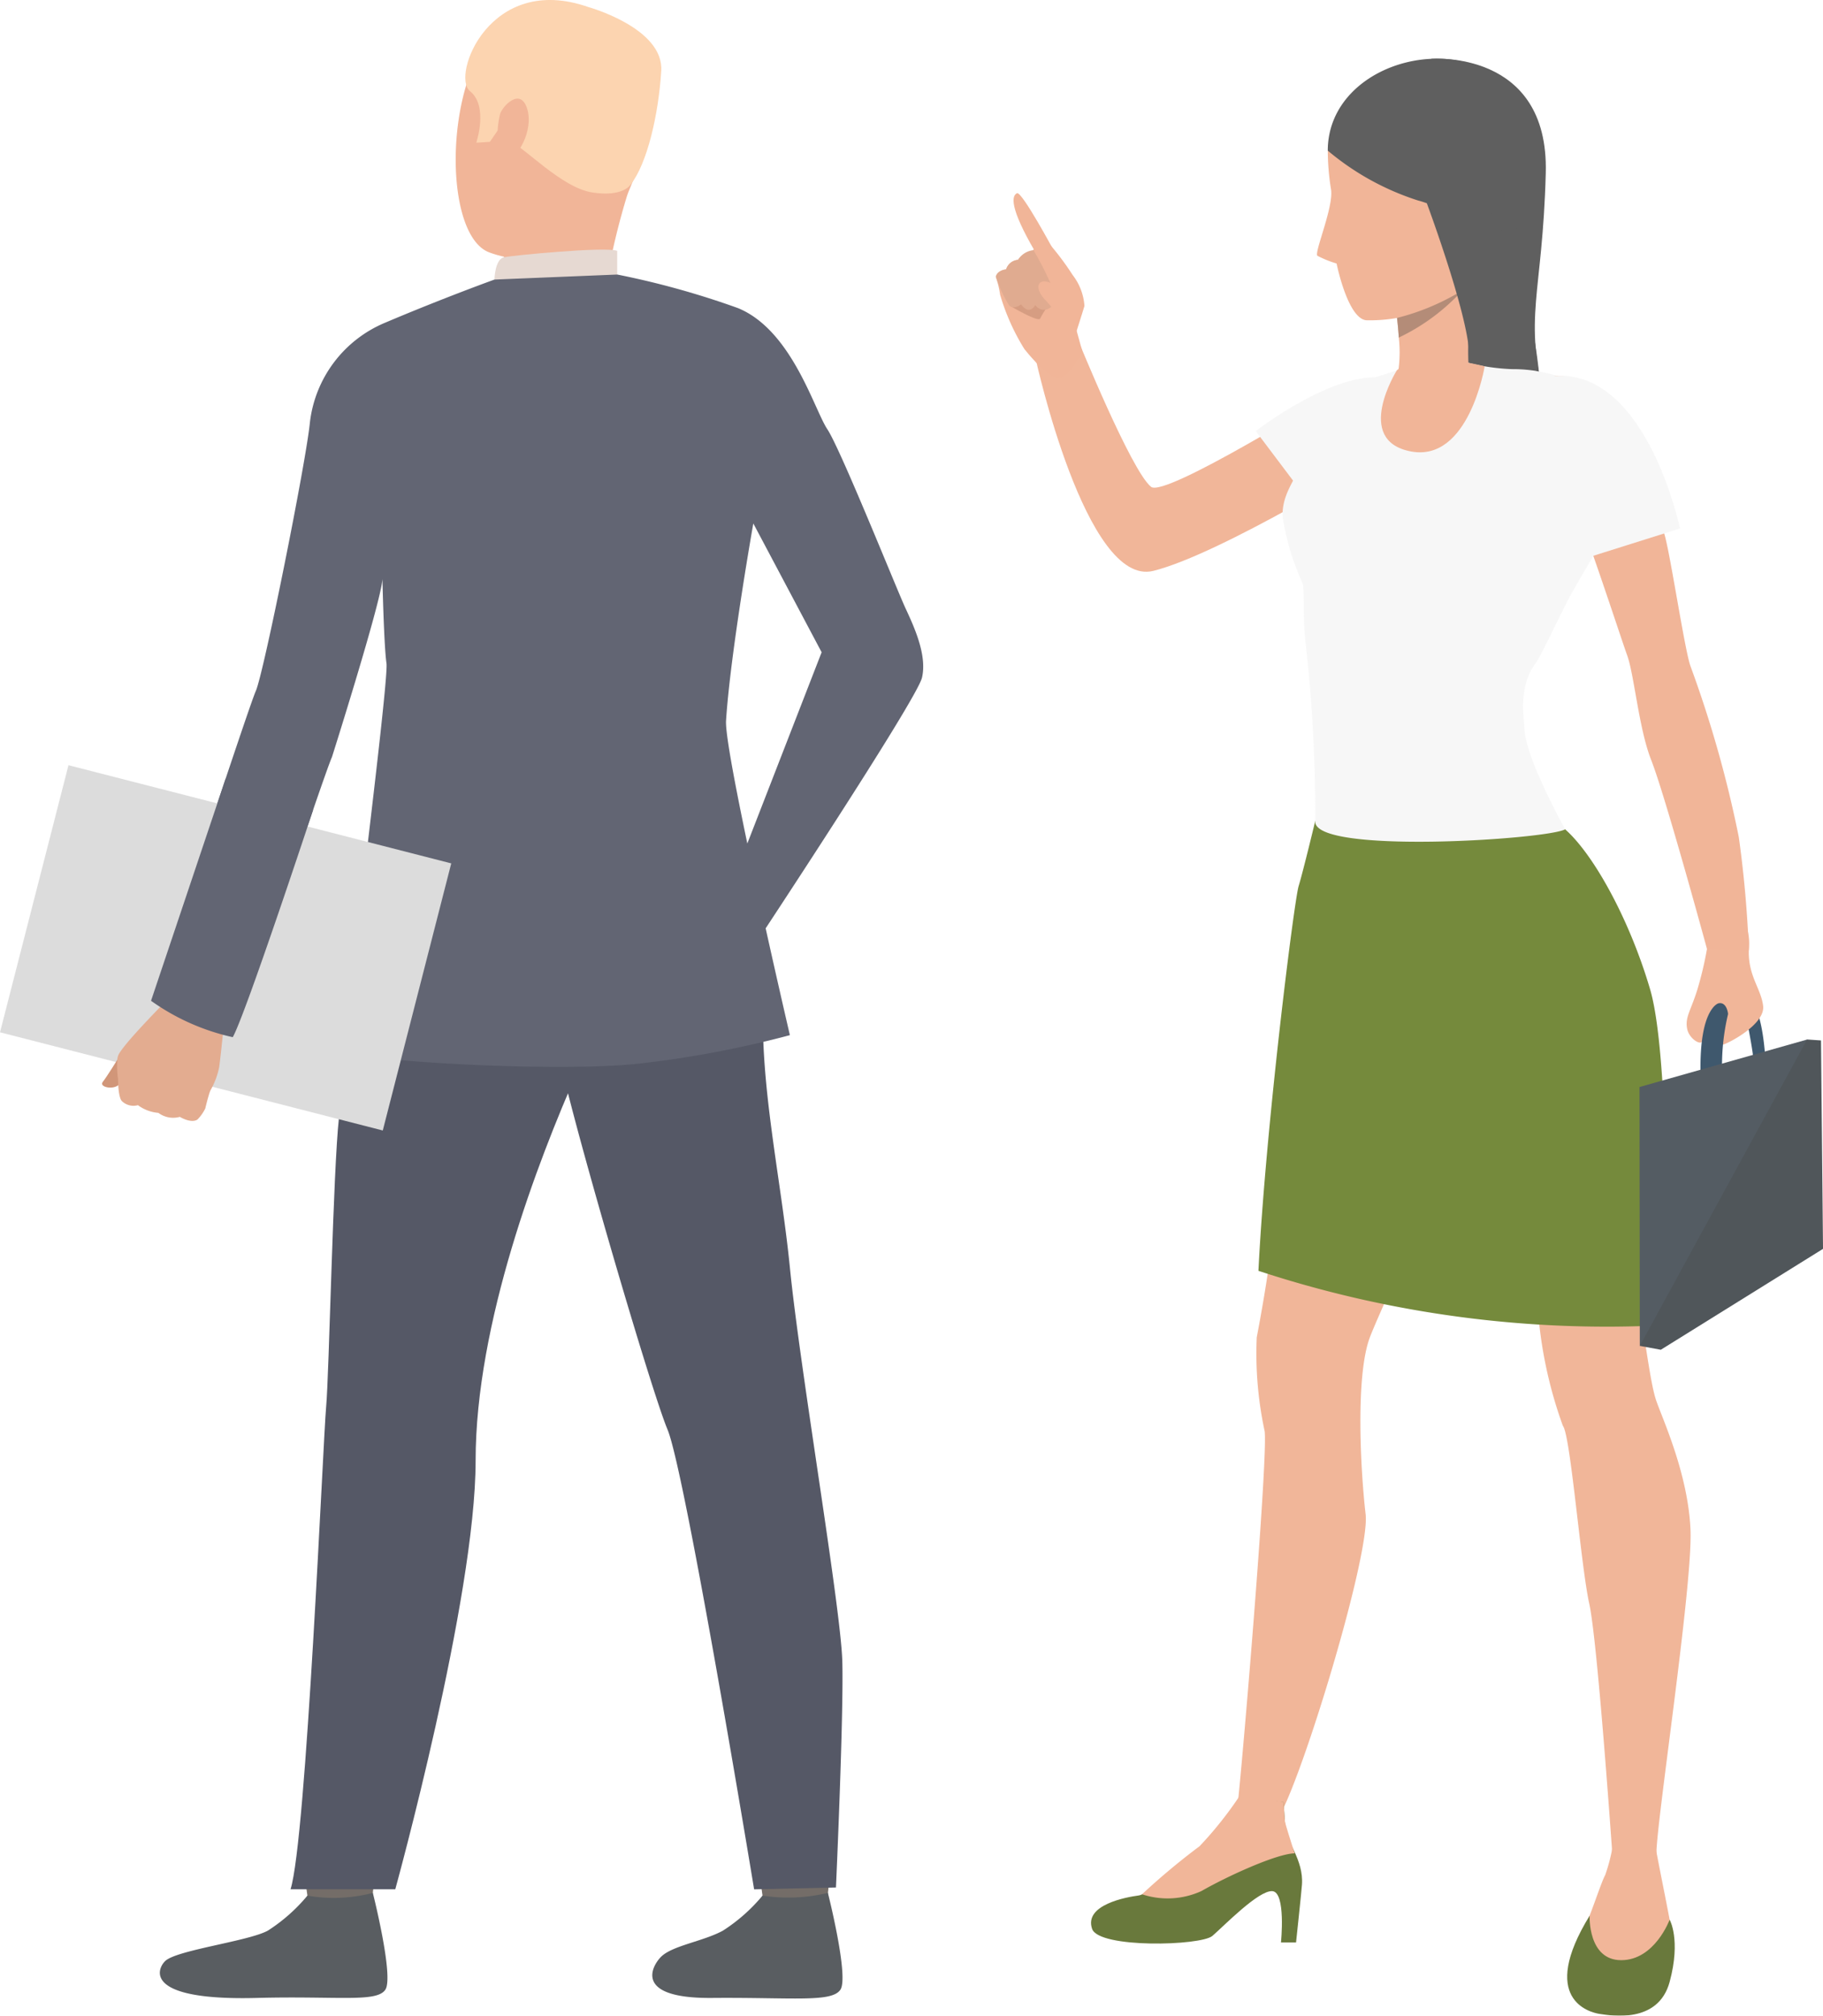 <svg xmlns="http://www.w3.org/2000/svg" width="111.381" height="123.125" viewBox="0 0 111.381 123.125">
  <g id="feedback_liderados_icon" transform="translate(163.187 -18.143)" opacity="0.85">
    <g id="Grupo_12807" data-name="Grupo 12807" transform="translate(-163.187 18.143)">
      <g id="Grupo_12791" data-name="Grupo 12791" transform="translate(46.232 112.942)">
        <path id="Caminho_26891" data-name="Caminho 26891" d="M1882.288,1787.923s.353,2.472.4,2.844,3.925-.219,3.925-.219l.314-2.943S1882.773,1787.574,1882.288,1787.923Z" transform="translate(-1882.288 -1787.604)" fill="#5c544d"/>
      </g>
      <g id="Grupo_12792" data-name="Grupo 12792" transform="translate(39.853 115.623)">
        <path id="Caminho_26892" data-name="Caminho 26892" d="M1848.771,1804.688a10.512,10.512,0,0,1-2.419,2.139c-1.189.65-3.058.907-3.761,1.579-.508.485-1.849,2.574,3.09,2.532s7.321.295,7.85-.506-.766-5.912-.766-5.912A10.364,10.364,0,0,1,1848.771,1804.688Z" transform="translate(-1842.036 -1804.521)" fill="#3c4145"/>
      </g>
      <g id="Grupo_12793" data-name="Grupo 12793" transform="translate(18.426 112.942)">
        <path id="Caminho_26893" data-name="Caminho 26893" d="M1706.83,1787.923s.353,2.472.4,2.844,3.925-.219,3.925-.219l.314-2.943S1707.315,1787.574,1706.83,1787.923Z" transform="translate(-1706.83 -1787.604)" fill="#5c544d"/>
      </g>
      <g id="Grupo_12794" data-name="Grupo 12794" transform="translate(9.766 115.623)">
        <path id="Caminho_26894" data-name="Caminho 26894" d="M1661.2,1804.688a10.51,10.51,0,0,1-2.419,2.139c-1.189.65-5.566,1.183-6.269,1.855-.508.485-1.352,2.439,5.6,2.256,4.938-.13,7.321.295,7.85-.506s-.766-5.912-.766-5.912A9.4,9.4,0,0,1,1661.2,1804.688Z" transform="translate(-1652.183 -1804.521)" fill="#3c4145"/>
      </g>
      <g id="Grupo_12795" data-name="Grupo 12795" transform="translate(34.115 49.431)">
        <path id="Caminho_26895" data-name="Caminho 26895" d="M1816.568,1386.85a36.56,36.56,0,0,1,1.793,11.422c-.272,5.287,1.068,11.073,1.616,16.6.61,6.157,3.11,20.734,3.2,24.028s-.388,13.811-.388,13.811l-5,.115s-4.2-25.484-5.29-28.084-6.485-21.138-6.666-23.218S1816.568,1386.85,1816.568,1386.85Z" transform="translate(-1805.829 -1386.85)" fill="#373b4b"/>
      </g>
      <g id="Grupo_12796" data-name="Grupo 12796" transform="translate(17.75 48.723)">
        <path id="Caminho_26896" data-name="Caminho 26896" d="M1708.637,1384.18s-2.748,14.491-3.111,17.727-.6,15.66-.786,17.683-1.209,26.466-2.176,29.471h6.4s4.909-17.77,4.909-26.177,3.793-18.278,6.241-23.825,8.053-5.678,9.558-15.97C1729.668,1383.088,1710.675,1380.916,1708.637,1384.18Z" transform="translate(-1702.564 -1382.38)" fill="#373b4b"/>
      </g>
      <g id="Grupo_12797" data-name="Grupo 12797" transform="translate(27.842 0.536)">
        <path id="Caminho_26897" data-name="Caminho 26897" d="M1775.223,1078.786s-5.041-1.883-7.366,1.955-2.1,11.521.44,12.465,6.358.451,7.659-1.951,2.476-5.873,2.419-8.193A5.055,5.055,0,0,0,1775.223,1078.786Z" transform="translate(-1766.244 -1078.324)" fill="#eea886"/>
      </g>
      <g id="Grupo_12798" data-name="Grupo 12798" transform="translate(30.597 10.537)">
        <path id="Caminho_26898" data-name="Caminho 26898" d="M1783.77,1146.072a4.233,4.233,0,0,1-.133,1.973c-.337.651,6.341.668,6.341.668a44.023,44.023,0,0,1,1.57-6.532C1792.576,1139.189,1783.77,1146.072,1783.77,1146.072Z" transform="translate(-1783.625 -1141.427)" fill="#eea886"/>
      </g>
      <g id="Grupo_12799" data-name="Grupo 12799" transform="translate(28.427)">
        <path id="Caminho_26899" data-name="Caminho 26899" d="M1780.028,1086.229s-.461.76-2.342.465-4.176-2.8-4.962-3.073-.793-.736-.793-.736l-.491.718-.834.053s.761-2.239-.387-3.152,1.191-7.247,7.225-5.138c0,0,4.634,1.277,4.465,3.913S1781.065,1084.916,1780.028,1086.229Z" transform="translate(-1769.935 -1074.939)" fill="#fccca2"/>
      </g>
      <g id="Grupo_12800" data-name="Grupo 12800" transform="translate(30.212 15.247)">
        <path id="Caminho_26900" data-name="Caminho 26900" d="M1781.2,1172.976s.021-1.244.585-1.363,6.223-.663,6.915-.391v1.449S1787.368,1173.491,1781.2,1172.976Z" transform="translate(-1781.202 -1171.146)" fill="#e2d2ca"/>
      </g>
      <g id="Grupo_12801" data-name="Grupo 12801" transform="translate(30.399 6.027)">
        <path id="Caminho_26901" data-name="Caminho 26901" d="M1782.527,1113.932c.106-.442,1.23-1.705,1.66-.353s-.65,3.172-1.253,3.016S1782.26,1115.053,1782.527,1113.932Z" transform="translate(-1782.379 -1112.972)" fill="#eea886"/>
      </g>
      <g id="Grupo_12802" data-name="Grupo 12802" transform="translate(9.222 16.771)">
        <path id="Caminho_26902" data-name="Caminho 26902" d="M1669.741,1181.069s-3.1,1.116-6.7,2.643a7.543,7.543,0,0,0-4.581,6.109c-.238,2.423-2.818,15.283-3.3,16.372s-6.2,18.569-6.406,18.932,4.669,2.385,4.992,2.223,5.54-15.944,6.064-17.112c0,0,3-9.464,3.084-10.874,0,0,.086,4.021.247,5.149s-2.671,23.041-2.59,23.646,12.87,1.373,17.988.808a62.648,62.648,0,0,0,9.249-1.742s-4.028-17.293-3.9-19.211c.27-4.177,1.666-12.045,1.666-12.045l4.174,7.868-5.342,13.744,1.224,4.177s9.927-15,10.25-16.372-.487-3.116-1.011-4.244-3.965-9.717-4.772-10.927-2.168-6.051-5.46-7.4a51.478,51.478,0,0,0-7.373-2.05Z" transform="translate(-1648.75 -1180.764)" fill="#464a5a"/>
      </g>
      <g id="Grupo_12803" data-name="Grupo 12803" transform="translate(0 46.741)">
        <rect id="Retângulo_2630" data-name="Retângulo 2630" width="24.143" height="16.843" transform="translate(4.184 0) rotate(14.382)" fill="#d6d6d6"/>
      </g>
      <g id="Grupo_12804" data-name="Grupo 12804" transform="translate(6.235 64.698)">
        <path id="Caminho_26903" data-name="Caminho 26903" d="M1630.863,1483.184s-.668,1.08-.912,1.388.6.5.962.189S1630.863,1483.184,1630.863,1483.184Z" transform="translate(-1629.907 -1483.184)" fill="#c98462"/>
      </g>
      <g id="Grupo_12805" data-name="Grupo 12805" transform="translate(7.138 60.767)">
        <path id="Caminho_26904" data-name="Caminho 26904" d="M1640.526,1466a2.6,2.6,0,0,0,.48-.676s.117-.492.222-.838a2.389,2.389,0,0,1,.092-.263,4.751,4.751,0,0,0,.535-1.421c.1-.667.394-3.659.394-3.659l-1.811-.456-1.455-.307s-3.144,3.136-3.312,3.746a1.7,1.7,0,0,0-.038.176,6.084,6.084,0,0,0,.046,1.248c-.005.1.01,1.144.252,1.339a1.017,1.017,0,0,0,.961.231,2.426,2.426,0,0,0,1.25.47,1.509,1.509,0,0,0,1.311.244S1640.128,1466.254,1640.526,1466Z" transform="translate(-1635.603 -1458.38)" fill="#de9d7d"/>
      </g>
      <g id="Grupo_12806" data-name="Grupo 12806" transform="translate(9.228 47.564)">
        <path id="Caminho_26905" data-name="Caminho 26905" d="M1658.694,1376.967s-4.151,12.571-4.913,13.89a13.689,13.689,0,0,1-4.992-2.223l4.557-13.567Z" transform="translate(-1648.789 -1375.067)" fill="#464a5a"/>
      </g>
    </g>
    <g id="Grupo_12829" data-name="Grupo 12829" transform="translate(-102.344 21.726)">
      <g id="Grupo_12809" data-name="Grupo 12809" transform="translate(45.613 57.418)">
        <g id="Grupo_12808" data-name="Grupo 12808">
          <path id="Caminho_26906" data-name="Caminho 26906" d="M2263.682,1463.324s-.168-2.9-.935-3.345-.323.447-.323.447.43,2.1.526,2.952A4.361,4.361,0,0,0,2263.682,1463.324Z" transform="translate(-2262.296 -1459.853)" fill="#1d3b54"/>
        </g>
      </g>
      <path id="Caminho_26907" data-name="Caminho 26907" d="M2142.256,1097.557s7.2-.6,7,6.973-1.4,8.711,0,14.061-7.017-3.038-7.017-3.038Z" transform="translate(-2115.656 -1097.546)" fill="#434343"/>
      <path id="Caminho_26908" data-name="Caminho 26908" d="M2007.971,1209.023s-10.2,6.362-11.059,5.685c-1.206-.946-4.482-9.017-4.482-9.017l-2.566,1.221s3.061,13.956,7.184,12.928,13.589-6.881,13.589-6.881Z" transform="translate(-1987.425 -1188.552)" fill="#eea987"/>
      <path id="Caminho_26909" data-name="Caminho 26909" d="M2112.772,1386.7a33.161,33.161,0,0,1,3.586,5.613c.936,2.235,2.495,7.133,2.287,10.927s-1.455,10.914-1.091,12.526.727,4.937,1.117,6.081,1.949,4.47,2.1,7.9-2.183,18.5-2.079,19.905-2.65.572-2.65.572-.936-13.617-1.456-15.956-1.143-10.291-1.611-10.862a26.59,26.59,0,0,1-1.549-7.432c.2-.935-5.1-14.968-5.416-17.774s-8.129-11.5-8.129-11.5A24.3,24.3,0,0,1,2112.772,1386.7Z" transform="translate(-2078.329 -1339.895)" fill="#eea987"/>
      <path id="Caminho_26910" data-name="Caminho 26910" d="M2074.227,1382.05a16.014,16.014,0,0,1-.291,1.936c-.156.52-3.742,13.773-4.106,18.866a100.559,100.559,0,0,1-1.455,10.5,22.522,22.522,0,0,0,.468,5.662c.312.936-1.559,23.024-1.716,23.544s1.248.676,2.235.52,5.977-16.215,5.665-18.918-.624-8.465.26-10.807,8.835-19.285,8.887-20.325S2087.615,1374.086,2074.227,1382.05Z" transform="translate(-2052.434 -1335.249)" fill="#eea987"/>
      <path id="Caminho_26911" data-name="Caminho 26911" d="M2199.41,1779.806a11.1,11.1,0,0,1-.536,2.284c-.279.489-1.048,2.983-1.4,3.448s-1.118,3.961,0,4.381,3.751,1.119,4.637-.28a5.75,5.75,0,0,0,.862-3.868c-.139-1.072-1.2-5.991-1.189-6.478S2199.41,1779.806,2199.41,1779.806Z" transform="translate(-2161.643 -1671.138)" fill="#eea987"/>
      <path id="Caminho_26912" data-name="Caminho 26912" d="M2196.121,1813.3s-.12,2.716,1.93,2.716,2.959-2.472,2.959-2.472.7,1.213,0,3.8-3.612,2.05-4.264,1.957S2193,1818.388,2196.121,1813.3Z" transform="translate(-2159.842 -1699.866)" fill="#4f611a"/>
      <path id="Caminho_26913" data-name="Caminho 26913" d="M2020.3,1767.846s-1.449,2.593-2.31,3.118c-1.073.655-3.155,2.755-3.882,2.852s-3.342.561-2.837,2.037c.414,1.209,6.649,1.036,7.352.43s2.806-2.782,3.655-2.733.533,3.137.533,3.137h.921s.322-3.006.361-3.522c.115-1.53-.976-2.655-1.024-3.528s-.1-1.524-.1-1.524Z" transform="translate(-2005.39 -1661.617)" fill="#4f611a"/>
      <path id="Caminho_26914" data-name="Caminho 26914" d="M2030.832,1772.9a4.969,4.969,0,0,0,3.637-.2c1.582-.909,4.618-2.29,5.691-2.3,0,0-.585-1.791-.6-1.991s-.076-1.143-.076-1.143l-2.654-.425a22.953,22.953,0,0,1-2.48,3.122A43.085,43.085,0,0,0,2030.832,1772.9Z" transform="translate(-2021.901 -1660.775)" fill="#eea987"/>
      <path id="Caminho_26915" data-name="Caminho 26915" d="M2079.187,1389.523s-.74,3.079-1.014,3.976-2.024,14.805-2.456,23.5a68.15,68.15,0,0,0,24.908,3.313s.351-15.982-.975-20.5-3.725-8.752-5.535-10.057C2092.505,1388.6,2079.187,1389.523,2079.187,1389.523Z" transform="translate(-2059.673 -1342.956)" fill="#5d751a"/>
      <g id="Grupo_12811" data-name="Grupo 12811" transform="translate(42.209 52.414)">
        <g id="Grupo_12810" data-name="Grupo 12810">
          <path id="Caminho_26916" data-name="Caminho 26916" d="M2242.055,1430.236a21.292,21.292,0,0,1-.607,2.549c-.393,1.251-.755,1.65-.6,2.367.119.541.731.948.886.774s.229-2.278,1.1-2.268-.261,2.606.258,2.415,2.517-1.285,2.392-2.346-.925-1.827-.874-3.411a3.41,3.41,0,0,0-.4-2.038Z" transform="translate(-2240.813 -1428.279)" fill="#eea987"/>
        </g>
      </g>
      <g id="Grupo_12813" data-name="Grupo 12813" transform="translate(1.747 16.261)">
        <g id="Grupo_12812" data-name="Grupo 12812">
          <path id="Caminho_26917" data-name="Caminho 26917" d="M1985.5,1201.631s1.217,1.581,1.967,1.749,1.566-1.62,1.566-1.62l-.443-1.607Z" transform="translate(-1985.499 -1200.153)" fill="#eea886"/>
        </g>
      </g>
      <g id="Grupo_12815" data-name="Grupo 12815" transform="translate(0 11.232)">
        <g id="Grupo_12814" data-name="Grupo 12814">
          <path id="Caminho_26918" data-name="Caminho 26918" d="M1979.227,1174.4s.583-1.824.663-2.106a3.465,3.465,0,0,0-.722-1.893,16.762,16.762,0,0,0-1.356-1.825c-.115-.114-.178-.243-.559-.072a1.582,1.582,0,0,0-.606.525.962.962,0,0,0-.814.448.838.838,0,0,0-.729.581s-.521.03-.628.452a6.348,6.348,0,0,1,.261,1.094,13.368,13.368,0,0,0,1.486,3.325S1977.474,1176,1979.227,1174.4Z" transform="translate(-1974.476 -1168.419)" fill="#eea886"/>
        </g>
      </g>
      <g id="Grupo_12817" data-name="Grupo 12817" transform="translate(0.809 14.563)">
        <g id="Grupo_12816" data-name="Grupo 12816">
          <path id="Caminho_26919" data-name="Caminho 26919" d="M1982.186,1189.716a4.719,4.719,0,0,0-.7,1.022c-.073.294-1.905-.8-1.905-.8S1981.279,1188.977,1982.186,1189.716Z" transform="translate(-1979.58 -1189.437)" fill="#cf8c6c"/>
        </g>
      </g>
      <g id="Grupo_12819" data-name="Grupo 12819" transform="translate(0 11.342)">
        <g id="Grupo_12818" data-name="Grupo 12818">
          <path id="Caminho_26920" data-name="Caminho 26920" d="M1977.908,1169.341s1.014,2.149.674,2.334a.607.607,0,0,1-.577.048l-.053,1.077a.62.62,0,0,1-1.065.014s-.342.69-.869-.038c0,0-.428.354-.732.06a7.963,7.963,0,0,1-.809-1.745s.031-.354.628-.452a.824.824,0,0,1,.729-.581,1.245,1.245,0,0,1,.946-.591.937.937,0,0,1,1.033-.31A1.175,1.175,0,0,1,1977.908,1169.341Z" transform="translate(-1974.476 -1169.111)" fill="#db9c7c"/>
        </g>
      </g>
      <g id="Grupo_12821" data-name="Grupo 12821" transform="translate(2.6 13.605)">
        <g id="Grupo_12820" data-name="Grupo 12820">
          <path id="Caminho_26921" data-name="Caminho 26921" d="M1993.678,1184.822a8.1,8.1,0,0,0-2.161-1.376c-.211-.067-.427-.093-.568.077s-.074.591.435,1.087a5.986,5.986,0,0,1,.94,1.369S1993,1186.334,1993.678,1184.822Z" transform="translate(-1990.885 -1183.394)" fill="#eea886"/>
        </g>
      </g>
      <g id="Grupo_12822" data-name="Grupo 12822" transform="translate(2.303 11.234)">
        <path id="Caminho_26922" data-name="Caminho 26922" d="M1989.009,1168.9a19.945,19.945,0,0,1,1.241,2.5c-.014.262.822-.184.819-.409a18.872,18.872,0,0,0-1.027-2.4A.644.644,0,0,0,1989.009,1168.9Z" transform="translate(-1989.009 -1168.433)" fill="#eea886"/>
      </g>
      <g id="Grupo_12823" data-name="Grupo 12823" transform="translate(1.087 8.218)">
        <path id="Caminho_26923" data-name="Caminho 26923" d="M1983.843,1153s-2-3.732-2.3-3.6c-.428.2-.313,1.231,1.374,4.017C1984.562,1156.128,1983.843,1153,1983.843,1153Z" transform="translate(-1981.337 -1149.399)" fill="#eea886"/>
      </g>
      <path id="Caminho_26924" data-name="Caminho 26924" d="M2078.8,1229.1l-4.117-5.463s7.36-5.7,9.632-2.076C2084.318,1221.558,2084.479,1227.53,2078.8,1229.1Z" transform="translate(-2058.805 -1200.89)" fill="#f6f6f6"/>
      <path id="Caminho_26925" data-name="Caminho 26925" d="M2085.032,1224.011a15.113,15.113,0,0,0,1.209,4.015c.156.662,0,2.183.195,3.7a93.7,93.7,0,0,1,.585,10.836c-.195,2.066,14.18,1.133,15.271.509,0,0-2.422-4.329-2.486-6.122-.023-.616-.39-2.534.624-3.937.535-.741,1.527-3.1,2.518-4.822h0c.385-.669.786-1.336,1.067-1.832h0a6.935,6.935,0,0,0,.57-1.415s.639-7.952-1.115-8.849a8.938,8.938,0,0,0-4.4-1.13,12.448,12.448,0,0,1-2.845-.429l-4.015.429a23.214,23.214,0,0,1-3.586.975c-1.014.078-2.3,2.261-2.183,3.664S2084.915,1222.179,2085.032,1224.011Z" transform="translate(-2067.506 -1195.998)" fill="#f6f6f6"/>
      <g id="Grupo_12825" data-name="Grupo 12825" transform="translate(43.052 57.693)">
        <g id="Grupo_12824" data-name="Grupo 12824">
          <path id="Caminho_26926" data-name="Caminho 26926" d="M2247.231,1461.6s-1.161.3-1.092,4.224l1.315-.22a13.533,13.533,0,0,1,.368-3.353S2247.756,1461.484,2247.231,1461.6Z" transform="translate(-2246.136 -1461.589)" fill="#1d3b54"/>
        </g>
      </g>
      <g id="Grupo_12827" data-name="Grupo 12827" transform="translate(39.327 59.911)">
        <g id="Grupo_12826" data-name="Grupo 12826">
          <path id="Caminho_26927" data-name="Caminho 26927" d="M2222.63,1478.488l10.238-2.9-.03,12.609-10.189,6.106Z" transform="translate(-2222.63 -1475.584)" fill="#364048"/>
        </g>
      </g>
      <g id="Grupo_12828" data-name="Grupo 12828" transform="translate(39.346 59.911)">
        <path id="Caminho_26928" data-name="Caminho 26928" d="M2222.75,1494.3l1.283.237,9.91-6.163-.123-12.731-.851-.058Z" transform="translate(-2222.75 -1475.584)" fill="#31383d"/>
      </g>
      <path id="Caminho_26929" data-name="Caminho 26929" d="M2184.5,1219.775a5.472,5.472,0,0,1,4.63,2.8c1.442,2.807,1.6,5.769,1.949,6.822s1.268,7.244,1.619,8.141a70.392,70.392,0,0,1,2.942,10.414,68.471,68.471,0,0,1,.613,6.91l-2.558-.081s-2.539-9.333-3.414-11.554c-.748-1.9-1.035-5.215-1.463-6.384s-3.079-9.394-3.625-9.979S2181.783,1220.293,2184.5,1219.775Z" transform="translate(-2150.247 -1200.404)" fill="#eea886"/>
      <path id="Caminho_26930" data-name="Caminho 26930" d="M2182.436,1231.122l6.5-2.047s-1.991-9.583-7.541-9.327C2176.938,1219.954,2182.436,1231.122,2182.436,1231.122Z" transform="translate(-2147.135 -1200.377)" fill="#f6f6f6"/>
      <path id="Caminho_26931" data-name="Caminho 26931" d="M2105.965,1102.087a6.117,6.117,0,0,0-7.023,4.839,14.966,14.966,0,0,0,.193,2.341c.2,1.042-1.046,3.909-.827,4.082a6.546,6.546,0,0,0,1.171.472s.675,3.364,1.817,3.467a9.5,9.5,0,0,0,8.046-4.1C2111.834,1109.386,2113.169,1103.266,2105.965,1102.087Z" transform="translate(-2078.66 -1101.308)" fill="#eea886"/>
      <path id="Caminho_26932" data-name="Caminho 26932" d="M2127.546,1174.035s.088.471.17,1.164c.042.354.082.766.108,1.2a8.053,8.053,0,0,1-.378,3.491s2.236,1.385,4.632-1.946c0,0-.234-4.157,1.142-6.354S2127.546,1174.035,2127.546,1174.035Z" transform="translate(-2103.204 -1159.359)" fill="#eea886"/>
      <path id="Caminho_26933" data-name="Caminho 26933" d="M2102.449,1103.182a16.233,16.233,0,0,0,5.53,3.05c2.844.731,4.35,3.926,4.35,3.926s5.032-5.019,2-9.891S2102.454,1097.568,2102.449,1103.182Z" transform="translate(-2082.168 -1097.564)" fill="#434343"/>
      <path id="Caminho_26934" data-name="Caminho 26934" d="M2129.146,1188.548c.042.354.083.766.108,1.2a12.57,12.57,0,0,0,3.892-2.886A14.286,14.286,0,0,1,2129.146,1188.548Z" transform="translate(-2104.635 -1172.71)" fill="#a77860"/>
      <path id="Caminho_26935" data-name="Caminho 26935" d="M2140.643,1150.016s2.909,7.823,2.561,9.706a10.248,10.248,0,0,1,4.282.574S2146.16,1146.338,2140.643,1150.016Z" transform="translate(-2114.309 -1141.181)" fill="#434343"/>
      <path id="Caminho_26936" data-name="Caminho 26936" d="M2129.27,1214.063s-.958,5.867-4.505,5.2-.857-4.962-.857-4.962S2125.293,1213.062,2129.27,1214.063Z" transform="translate(-2099.403 -1195.27)" fill="#eea886"/>
    </g>
  </g>
</svg>
